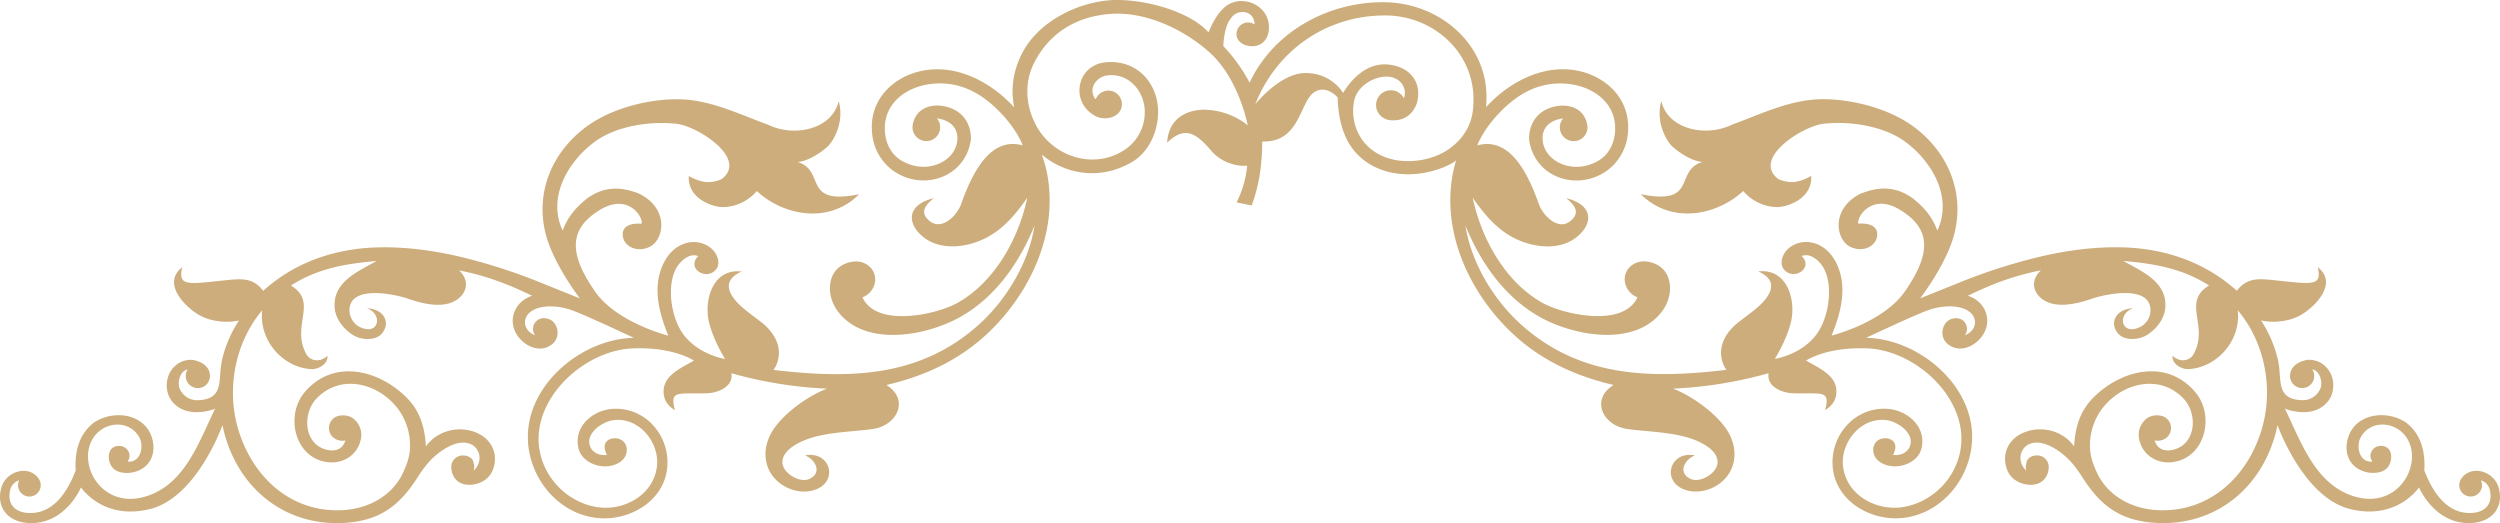 <svg xmlns="http://www.w3.org/2000/svg" viewBox="0 0 860 180"><defs/><path fill="#ccad7b" d="M666.43 79.34c5.42-11.5-1.85-23.76-10.9-30.49-7.51-5.58-19.26-7.31-28.36-6.26-7.06.81-24.79 11.98-15.36 19.06 3.53 1.4 6.47 1.54 11.25-1.12.42 8.21-8.79 10.7-11.56 10.7-7.58 0-11.84-5.52-11.84-5.52-9.02 8.38-24.7 11.62-35.22 1.09 19.87 4.04 11.31-8.12 21.2-11.08-3.4-.28-7.34-2.7-10.21-5.2-2.03-1.77-6.02-8.41-3.94-15.75 2.24 9.75 15.32 12.55 24.42 8.08 9.93-3.64 20.04-8.65 30.85-8.72 10.24-.07 23.31 3.13 32.15 9.91 11.16 8.57 16.77 21.86 13.55 35.71-2.49 10.72-11.94 22.89-11.94 22.89l12.93-5.2a193.84 193.84 0 0129.12-9.33c8.98-2.04 18.15-3.23 27.17-3.03 14.68.32 28.63 4.93 39.73 14.95 3.26-4.29 6.98-4.25 12.08-3.72 13.98 1.44 17.26 2.37 15.78-4.38 7.06 5.5-.85 13.57-5.89 16.46-3.83 2.2-9.42 2.81-13.66 1.84a41.68 41.68 0 015.81 13.47c1.58 6.75-1.1 13.7 8.48 13.97a6.53 6.53 0 006.18-4.12c.8-2.16-.21-6.01-2.83-6.49a4.16 4.16 0 11-7.64 2.28c0-3.38 3.05-5.1 6.11-5.56 5.97-.24 9.76 5.35 8.52 10.91-.91 4.1-4.73 7.05-9.8 7.09-3.1.02-5.9-.81-6.64-1.27 5.48 11.21 10.18 25.56 23.11 30 11.22 3.85 18.74-3.25 20.3-10.44 1.14-5.27-.69-9.59-3.79-11.96-4.08-3.12-10.37-2.9-13.36 2.05-1.95 3.23-.66 9.09 3.87 8.61-1.71-2.44.17-5.39 2.91-5.39 3.54 0 4.16 3.56 3.1 6.12-1.03 2.47-3.49 3.38-6.79 3.14-6.98-.89-9.61-6.89-7.28-12.94 2.98-7.46 12.91-8.74 19.57-4.4 5.11 3.89 6.74 9.79 6.35 16.52 2.15 5.6 6.59 14.46 15.31 14.65 5.56.12 8.29-3.04 7.27-7.74a4.44 4.44 0 00-3.12-3.49 3.88 3.88 0 01-3.53 5.56 3.9 3.9 0 01-3.9-3.9c0-2.34 2.15-4.21 4.26-4.74 3.64-.92 8.08 1.43 9.26 5.49 2.06 7.07-2.56 12.64-11.04 12.27-11.42-.5-16.33-12.27-16.33-12.27s-7.47 11.42-23.66 7.47-25.01-28.86-25.01-28.86c-4.33 20.88-20.82 34.81-41.86 33.61-12.09-.69-18.93-5.81-25.09-15.42-1.78-2.78-3.75-5.61-6.63-7.99-2.89-2.39-7.73-5.36-11.64-3.77-3.57 1.45-4.44 6.28-1.15 9.25a3.96 3.96 0 01-.02-2.63c.2-2.32 3.28-3.1 5.12-2.39a3.96 3.96 0 012.56 3.68c0 3.16-1.94 5.7-5.14 6.1-3.33.42-7.53-1.12-9.08-4.89-2.18-5.28.09-11.12 6.47-13.33 5.85-2.03 12.9-.08 16.48 5.11.37-6.64 2-12.21 6.73-16.92 9.51-9.46 25.05-13.38 34.92-1.82 6.94 8.13 3.44 22.79-7.87 24.13-5.41.64-10.18-2.5-11.35-7.68a7.06 7.06 0 012.42-7.22c1.71-1.53 5.41-1.65 7.05-.07a4.38 4.38 0 01.32 6.16 4.9 4.9 0 01-4.53 1.33c.96 3.13 3.52 3.78 6.02 3.29 8.24-1.6 9.07-12.38 3.82-17.8-8.19-8.45-20.94-5.3-27.7 3.35a21.03 21.03 0 00-4.35 13.82c.11 3.07 1.15 5.7 2.24 8.14 3.73 8.33 12.18 12.75 21.02 13.19 17.85.89 31.27-11.64 36-28.5a44.27 44.27 0 001.59-13.52c-.34-9.69-3.76-19.33-10.04-26.74 1.23 10.46-7.26 19.78-16.95 20.24-2.24.1-5.74-1.63-5.47-4.6 2.38 2.35 5.86 1.97 7.28-.61 5.36-9.79-4.25-17.77 5.28-23.56-9.22-5.88-18.77-7.5-29.49-8.43 6.32 3.59 15.08 7.12 14.44 16.03-.23 3.2-2.24 6.7-6.03 9.26-3.01 2.03-7.83 2.12-9.95-.06-3.42-3.53-1.39-8.66 4.9-8.97-5.63 2.01-4.19 9.57 2.35 6.49a6.5 6.5 0 003.62-6.28c-.61-8.38-15.99-4.94-20.24-3.46-5.39 1.89-9.88 2.51-13.38 1.73-5.55-1.25-9.01-6.88-4.06-11.51-9.12 1.78-16.8 4.67-25.13 8.74 5.93 1.9 8.56 8.33 5.15 13.5-2.57 3.89-7.85 6.35-11.9 3.26-3.69-2.81-1.9-8.65 2.02-8.97a3.67 3.67 0 013.68 5.8c4.92-1.81 5.08-8.25-2.21-9.67-3.19-.62-7.12-.13-10.23.98-4.99 1.77-21.5 9.57-21.5 9.57 16.46.32 33.9 13.65 36.2 30.38 2.01 14.59-8.19 29.56-23.05 31.52-11.1 1.46-23.64-5.45-24.66-17.5-.9-10.66 7.42-20.56 18.61-19.98 6.94.36 13.65 6.01 11.97 13.47-1.09 4.84-7.06 7.16-11.52 6.05-2.08-.52-4.06-1.69-4.81-3.69-.99-2.68.4-5.56 3.65-5.7 2.51-.1 4.99 1.76 2.84 5.72 2.23.33 4.77-.55 5.71-2.71 2.03-4.64-4.07-8.74-7.94-9.24-8.97-1.16-16.15 7.98-14.89 16.36 1.48 9.87 11.99 15.19 21.15 13.44 12.38-2.37 21.22-14.35 19.23-26.95-2.31-14.64-17.8-27.08-32.34-27.55-7.03-.23-14.73.7-20.83 4.18 4.5 2.71 11.29 5.26 10.36 11.83-.29 2.03-1.51 3.9-3.83 5.24.62-2.22.73-3.59.3-4.43-.95-1.85-4.55-1.16-11.3-1.37-3.64-.11-9.16-2.14-8.41-6.9a144.54 144.54 0 01-32.92 5.31c5.23 1.91 13.51 7.21 18.02 13.39 4.61 6.33 4.37 14.49-1.94 19.25-3.55 2.68-8.71 3.64-12.72 1.83-7.27-3.29-4.16-13.12 4.22-11.51-3.71 1.53-5.94 6.03-1.51 8.08 2.04.94 4.83.06 6.85-1.55 3.96-3.15 2.79-6.96-1.17-9.65-7.38-5.03-18.91-4.75-27.38-5.95-8.69-1.23-12.73-10.33-4.74-15.15-13.62-3.16-25.16-8.73-34.63-17.55-16.06-14.97-26.18-38.34-19.47-60.08.58.65-8.84 6.15-19.65 4.99-8.48-.91-15.69-5.58-18.89-13.71-2.46-6.27-2.28-12.5-2.28-12.5-3-3.35-7.22-3.92-9.87-.04-3.49 5.13-4.85 15.5-16.1 15.13-.11 7.91-.9 14.53-3.64 22l-5.19-1.04A35.15 35.15 0 00429.02 57s-6.54.83-11.84-4.58c-4.9-5.63-8.97-9.9-15.69-3.33.61-10.64 10.23-11.44 13.09-11.35 9.14.31 14.64 5.41 14.64 5.41s-2.91-15.92-13.09-25.08c-9.19-8.27-22.3-14.14-34.03-13.29-11.73.84-21 6.39-26.32 16.77-3.48 6.78-2.94 14.45.32 20.98 5.54 11.1 19.74 16.1 30.54 9.16a15.43 15.43 0 007.16-12.94c.14-7.14-5.42-13.9-13.13-12.77-3.28.48-6.53 4.3-3.9 8.12l.32-.3a4.65 4.65 0 018.84 2.02c0 4.38-5.54 5.88-8.85 4.22-9.09-4.55-6.91-17.48 3.05-18.58 10.96-1.21 18.65 7.32 18.24 17.88-.26 6.65-3.54 13.28-9.08 16.47-11.05 6.38-22.94 4.07-30.92-2.63a42.77 42.77 0 012.3 9.38 51.6 51.6 0 01-.76 17.34c-2.82 13.29-10.47 25.74-20.39 34.99-9.47 8.82-21.01 14.39-34.63 17.55 8 4.83 3.96 13.92-4.74 15.15-8.47 1.2-19.99.92-27.38 5.95-3.96 2.69-5.13 6.5-1.17 9.65 2.02 1.6 4.81 2.49 6.85 1.55 4.43-2.05 2.21-6.55-1.51-8.08 8.38-1.6 11.49 8.23 4.22 11.51-4 1.81-9.17.85-12.72-1.83-6.32-4.76-6.55-12.92-1.94-19.25 4.5-6.19 12.78-11.48 18.02-13.39a144 144 0 01-32.92-5.31c.75 4.76-4.77 6.78-8.41 6.9-6.75.21-10.35-.48-11.3 1.37-.43.84-.31 2.21.3 4.43-2.32-1.34-3.54-3.21-3.83-5.24-.93-6.57 5.86-9.12 10.36-11.83-6.1-3.48-13.8-4.41-20.83-4.18-14.55.47-30.04 12.91-32.34 27.55-1.99 12.6 6.85 24.58 19.23 26.95 9.16 1.75 19.67-3.57 21.15-13.44 1.26-8.38-5.92-17.51-14.89-16.36-3.87.5-9.96 4.6-7.94 9.24.94 2.16 3.48 3.03 5.71 2.71-2.15-3.96.33-5.82 2.84-5.72 3.25.13 4.65 3.01 3.65 5.7-.74 2-2.72 3.17-4.81 3.69-4.46 1.11-10.43-1.21-11.52-6.05-1.68-7.46 5.03-13.1 11.97-13.47 11.19-.58 19.5 9.32 18.61 19.98-1.01 12.05-13.56 18.96-24.66 17.5-14.87-1.96-25.06-16.93-23.05-31.52 2.3-16.74 19.74-30.07 36.2-30.38 0 0-16.51-7.8-21.5-9.57-3.12-1.11-7.04-1.6-10.23-.98-7.29 1.42-7.13 7.86-2.21 9.67a3.67 3.67 0 013.68-5.8c3.91.32 5.7 6.16 2.01 8.97-4.05 3.09-9.33.64-11.9-3.26-3.41-5.17-.78-11.59 5.15-13.5-8.33-4.07-16.01-6.96-25.13-8.74 4.95 4.63 1.49 10.26-4.06 11.51-3.5.79-8 .16-13.38-1.73-4.25-1.49-19.63-4.92-20.24 3.46a6.51 6.51 0 003.62 6.28c6.54 3.08 7.98-4.48 2.35-6.49 6.3.3 8.33 5.44 4.9 8.97-2.12 2.18-6.94 2.1-9.95.06-3.79-2.56-5.8-6.06-6.03-9.26-.65-8.91 8.11-12.43 14.44-16.03-10.73.93-20.27 2.55-29.49 8.43 9.53 5.78-.08 13.77 5.28 23.56 1.41 2.58 4.89 2.96 7.28.61.26 2.97-3.24 4.71-5.47 4.6-9.7-.45-18.18-9.78-16.95-20.24-6.29 7.41-9.7 17.05-10.04 26.74-.16 4.57.36 9.15 1.59 13.52 4.73 16.85 18.16 29.39 36.01 28.5 8.84-.44 17.29-4.86 21.02-13.19 1.09-2.44 2.14-5.08 2.24-8.14a21.02 21.02 0 00-4.35-13.82c-6.76-8.66-19.52-11.8-27.7-3.35-5.25 5.42-4.41 16.2 3.82 17.8 2.5.49 5.06-.16 6.02-3.29a4.9 4.9 0 01-4.53-1.33 4.38 4.38 0 01.32-6.16c1.64-1.58 5.34-1.46 7.05.07a7.07 7.07 0 012.42 7.22c-1.17 5.18-5.93 8.32-11.35 7.68-11.31-1.34-14.81-16-7.87-24.13 9.87-11.56 25.41-7.65 34.92 1.82 4.73 4.71 6.35 10.28 6.73 16.92 3.59-5.2 10.63-7.14 16.48-5.11 6.38 2.21 8.65 8.05 6.47 13.33-1.56 3.77-5.75 5.31-9.08 4.89-3.2-.4-5.14-2.94-5.14-6.1 0-1.72 1.1-3.12 2.56-3.68 1.84-.71 4.92.07 5.12 2.39.29.85.29 1.79-.02 2.63 3.29-2.97 2.43-7.8-1.15-9.25-3.91-1.59-8.76 1.38-11.64 3.77-2.88 2.38-4.85 5.22-6.63 7.99-6.16 9.61-13 14.73-25.09 15.42-21.04 1.21-37.53-12.72-41.86-33.61 0 0-8.82 24.92-25.01 28.86-16.19 3.95-23.66-7.47-23.66-7.47s-4.9 11.77-16.33 12.27c-8.49.37-13.1-5.2-11.04-12.27 1.18-4.06 5.62-6.41 9.26-5.49 2.11.53 4.26 2.4 4.26 4.74a3.9 3.9 0 11-7.43-1.66c-.51.06-2.64.99-3.12 3.49-1.02 4.71 1.72 7.86 7.27 7.74 8.72-.19 13.16-9.05 15.31-14.65-.39-6.74 1.24-12.64 6.35-16.52 6.66-4.34 16.58-3.06 19.57 4.4 2.33 6.05-.29 12.05-7.28 12.94-3.3.24-5.76-.67-6.79-3.14-1.07-2.57-.45-6.12 3.1-6.12 2.74 0 4.62 2.94 2.91 5.39 4.53.48 5.83-5.38 3.87-8.61-2.99-4.95-9.28-5.17-13.36-2.05-3.11 2.37-4.94 6.69-3.79 11.96 1.56 7.18 9.08 14.29 20.3 10.44 12.93-4.44 17.63-18.79 23.11-30-.74.46-3.53 1.3-6.64 1.27-5.07-.04-8.88-2.99-9.8-7.09-1.24-5.56 2.55-11.15 8.52-10.91 3.06.47 6.11 2.18 6.11 5.56a4.16 4.16 0 11-7.64-2.28c-2.62.49-3.62 4.33-2.83 6.49a6.54 6.54 0 006.18 4.12c9.58-.28 6.9-7.23 8.48-13.97a41.58 41.58 0 015.81-13.47c-4.25.97-9.83.36-13.66-1.84-5.03-2.89-12.94-10.97-5.89-16.46-1.48 6.75 1.81 5.82 15.78 4.38 5.1-.52 8.81-.57 12.08 3.72 11.1-10.02 25.05-14.63 39.73-14.95 9.02-.2 18.19.99 27.17 3.03a194.2 194.2 0 0129.12 9.33l12.93 5.2s-9.45-12.18-11.94-22.89c-3.22-13.85 2.39-27.14 13.55-35.71 8.83-6.79 21.9-9.98 32.15-9.91 10.82.07 20.93 5.09 30.85 8.72 9.1 4.47 22.18 1.67 24.42-8.08 2.08 7.33-1.92 13.98-3.94 15.75-2.86 2.5-6.81 4.92-10.21 5.2 9.89 2.96 1.33 15.12 21.2 11.08-10.52 10.53-26.19 7.29-35.22-1.09 0 0-4.26 5.52-11.84 5.52-2.76 0-11.98-2.49-11.56-10.7 4.77 2.66 7.72 2.52 11.25 1.12 9.43-7.09-8.3-18.25-15.36-19.06-9.1-1.05-20.86.68-28.36 6.26-9.06 6.73-16.32 19-10.9 30.49 1.71-4.88 4.74-8.12 8.31-11.03 5.4-3.89 10.97-4.53 18.18-1.62 10.28 5.31 8.3 15.78 3.52 18.17-4.78 2.39-9.66-.52-9.35-4.58.31-4.06 6.42-3.31 6.42-3.31.55-.73-.71-4.03-3.7-5.77-2.64-1.54-6.61-1.87-11.86 1.83-10.58 7.06-7.89 16.4-.42 27.2s25.24 15.23 25.24 15.23c-3.25-7.93-5.7-17.13-1.45-25.29 3.74-7.18 11.11-8.64 15.89-4.99 2.69 2.05 3.5 5.53 2.05 7.39-3.29 4.24-10.47-.26-6.21-4.48-3.2-1.31-6.57 2.06-7.83 4.66-3.01 6.2-1.43 16.48 2.6 22.09 5.19 7.22 14.47 8.64 14.47 8.64-2.15-3.58-4.37-8.03-5.5-12.53-1.86-7.4 1.07-18.72 11.19-17.57-2.75 1.25-6.97 3.93-2.35 9.7 2.87 3.58 8.57 6.94 10.89 9.27 7.91 7.92 2.43 14.89 2.43 14.89 25.69 3.01 50.16 2.87 70.71-15.66 9.5-8.57 17.11-21.33 19.08-33.98-5.39 13.16-13.55 24.48-25.11 31.17-11.66 6.75-33.31 10.94-42.69-1.87-2.56-3.5-3.33-8.12-1.81-11.81 1.22-2.95 4.07-4.76 7.32-5.12 5.03-.56 8.9 3.88 6.99 8.54a6.76 6.76 0 01-3.89 3.76c4.81 10.57 25.45 5.93 32.63 1.95C341.71 97.32 350.27 82.8 353.4 68c-4.07 5.86-8.31 10.75-14.02 13.74-7.31 3.82-17.8 4.88-23.7-2.09-3.42-4.05-3.02-9.35 5.55-11.5-3.13 2.53-4.81 4.99-1.59 7.76 4.24 3.64 9.54-1.68 10.98-5.68 3.2-8.9 9.31-23.5 21.11-20.24.16-.11-1.93-5.35-7.43-11.1-6.2-6.48-13.34-10.7-22.59-10.15-9.62.57-18.5 6.84-17.21 17.4.45 3.72 2.3 7.19 5.69 9.15 8.62 5 18.38.31 19.11-6.87.69-6.82-6.31-7.63-7.01-7.7a4.75 4.75 0 11-8.38 3.06c0-1.5.72-3.31 1.62-4.48 2.88-3.73 8.7-3.58 12.56-1.66 3.28 1.63 5.91 4.88 5.91 10.25-1.78 13.44-17 18.14-27.11 10.56a17.75 17.75 0 01-6.84-12.21c-1.6-13.24 9.58-22.24 21.98-22.4 10.26-.14 20.04 5.63 26.8 13.05l.06.07c-1.33-6.55-.26-13 2.86-18.9C357.64 6.91 371.47.59 382.56.04c11.09-.54 27.05 4.01 33.18 11.14 0 0 1.79-5.09 5.12-8.32 5.59-5.43 15.78-1.45 15.65 6.65-.05 3.12-1.51 5.3-3.76 6.07-2.84.97-7.39-.28-7.39-3.89a3.96 3.96 0 016.14-3.3l.07.03c0-4.92-5.95-5.66-8.23-1.99-1.82 2.24-2.41 6.66-2.52 9.43a56.3 56.3 0 019.04 12.59C438.23 10.54 457.53.35 476.79.78c19.22.43 36.57 15.57 34.39 36.1 6.76-7.42 16.54-13.18 26.8-13.05 12.39.17 23.57 9.17 21.97 22.43a17.75 17.75 0 01-6.84 12.21C543 66.05 527.78 61.35 526 47.91c0-5.38 2.62-8.62 5.91-10.25 3.85-1.91 9.68-2.06 12.56 1.66a8.02 8.02 0 011.62 4.48 4.75 4.75 0 11-8.38-3.06c-.7.06-7.7.87-7.01 7.7.73 7.18 10.49 11.86 19.11 6.87 3.38-1.96 5.23-5.44 5.69-9.15 1.29-10.56-7.58-16.83-17.21-17.4-9.25-.55-16.39 3.67-22.59 10.15-5.51 5.76-7.59 11-7.43 11.1 11.8-3.27 17.92 11.33 21.11 20.24 1.44 4 6.74 9.32 10.98 5.68 3.22-2.77 1.54-5.23-1.59-7.76 8.58 2.15 8.98 7.45 5.55 11.5-5.9 6.97-16.39 5.9-23.7 2.09-5.71-2.98-9.94-7.87-14.02-13.74 3.13 14.8 11.69 29.33 24.06 36.19 7.18 3.99 27.83 8.62 32.63-1.95a6.76 6.76 0 01-3.89-3.76c-1.92-4.67 1.96-9.11 6.99-8.54 3.24.36 6.1 2.17 7.32 5.12 1.52 3.69.75 8.31-1.81 11.81-9.37 12.82-31.03 8.63-42.69 1.87-11.55-6.69-19.72-18.01-25.11-31.17 1.97 12.65 9.58 25.42 19.08 33.98 20.55 18.53 45.03 18.67 70.71 15.66 0 0-5.48-6.97 2.43-14.89 2.32-2.32 8.02-5.69 10.89-9.27 4.62-5.77.4-8.45-2.35-9.7 10.12-1.15 13.05 10.17 11.19 17.57-1.13 4.5-3.35 8.95-5.5 12.53 0 0 9.28-1.41 14.47-8.64 4.03-5.6 5.62-15.89 2.6-22.09-1.26-2.6-4.64-5.97-7.83-4.66 4.26 4.22-2.91 8.72-6.21 4.48-1.45-1.87-.63-5.34 2.05-7.39 4.78-3.64 12.15-2.19 15.89 4.99 4.25 8.16 1.79 17.36-1.45 25.29 0 0 17.77-4.43 25.24-15.23 7.47-10.8 10.17-20.14-.42-27.2-5.25-3.7-9.23-3.37-11.86-1.83-2.99 1.74-4.25 5.04-3.7 5.77 0 0 6.11-.75 6.42 3.31.31 4.06-4.57 6.97-9.35 4.58-4.78-2.39-6.76-12.86 3.52-18.17 7.22-2.91 12.79-2.27 18.18 1.62 3.59 2.92 6.62 6.16 8.33 11.04zM482.96 33.83c1.3-4.09-1.72-7.5-6.02-7.47-4.67.03-9.95 3.37-11.05 8.03a17.6 17.6 0 001.17 11.06c2.72 5.91 8.46 9.21 14.76 9.85 5.77.59 12.2-.83 16.88-4.22 5.55-4.03 7.91-9.32 8.12-14.83 1.19-17.77-13.59-30.85-30.07-30.94-20.39-.11-37.56 11.94-44.93 30.54 0 0 8.41-10.57 17.03-10.72 9.24-.16 13.19 6.87 13.19 6.87s5.5-10.39 14.98-9.84c7.26.44 12.45 5.55 10.4 13.3-1.44 4.07-4.68 6.29-9.07 5.9a5.45 5.45 0 01-3.84-2.03 5.07 5.07 0 118.45-5.5z"/></svg>